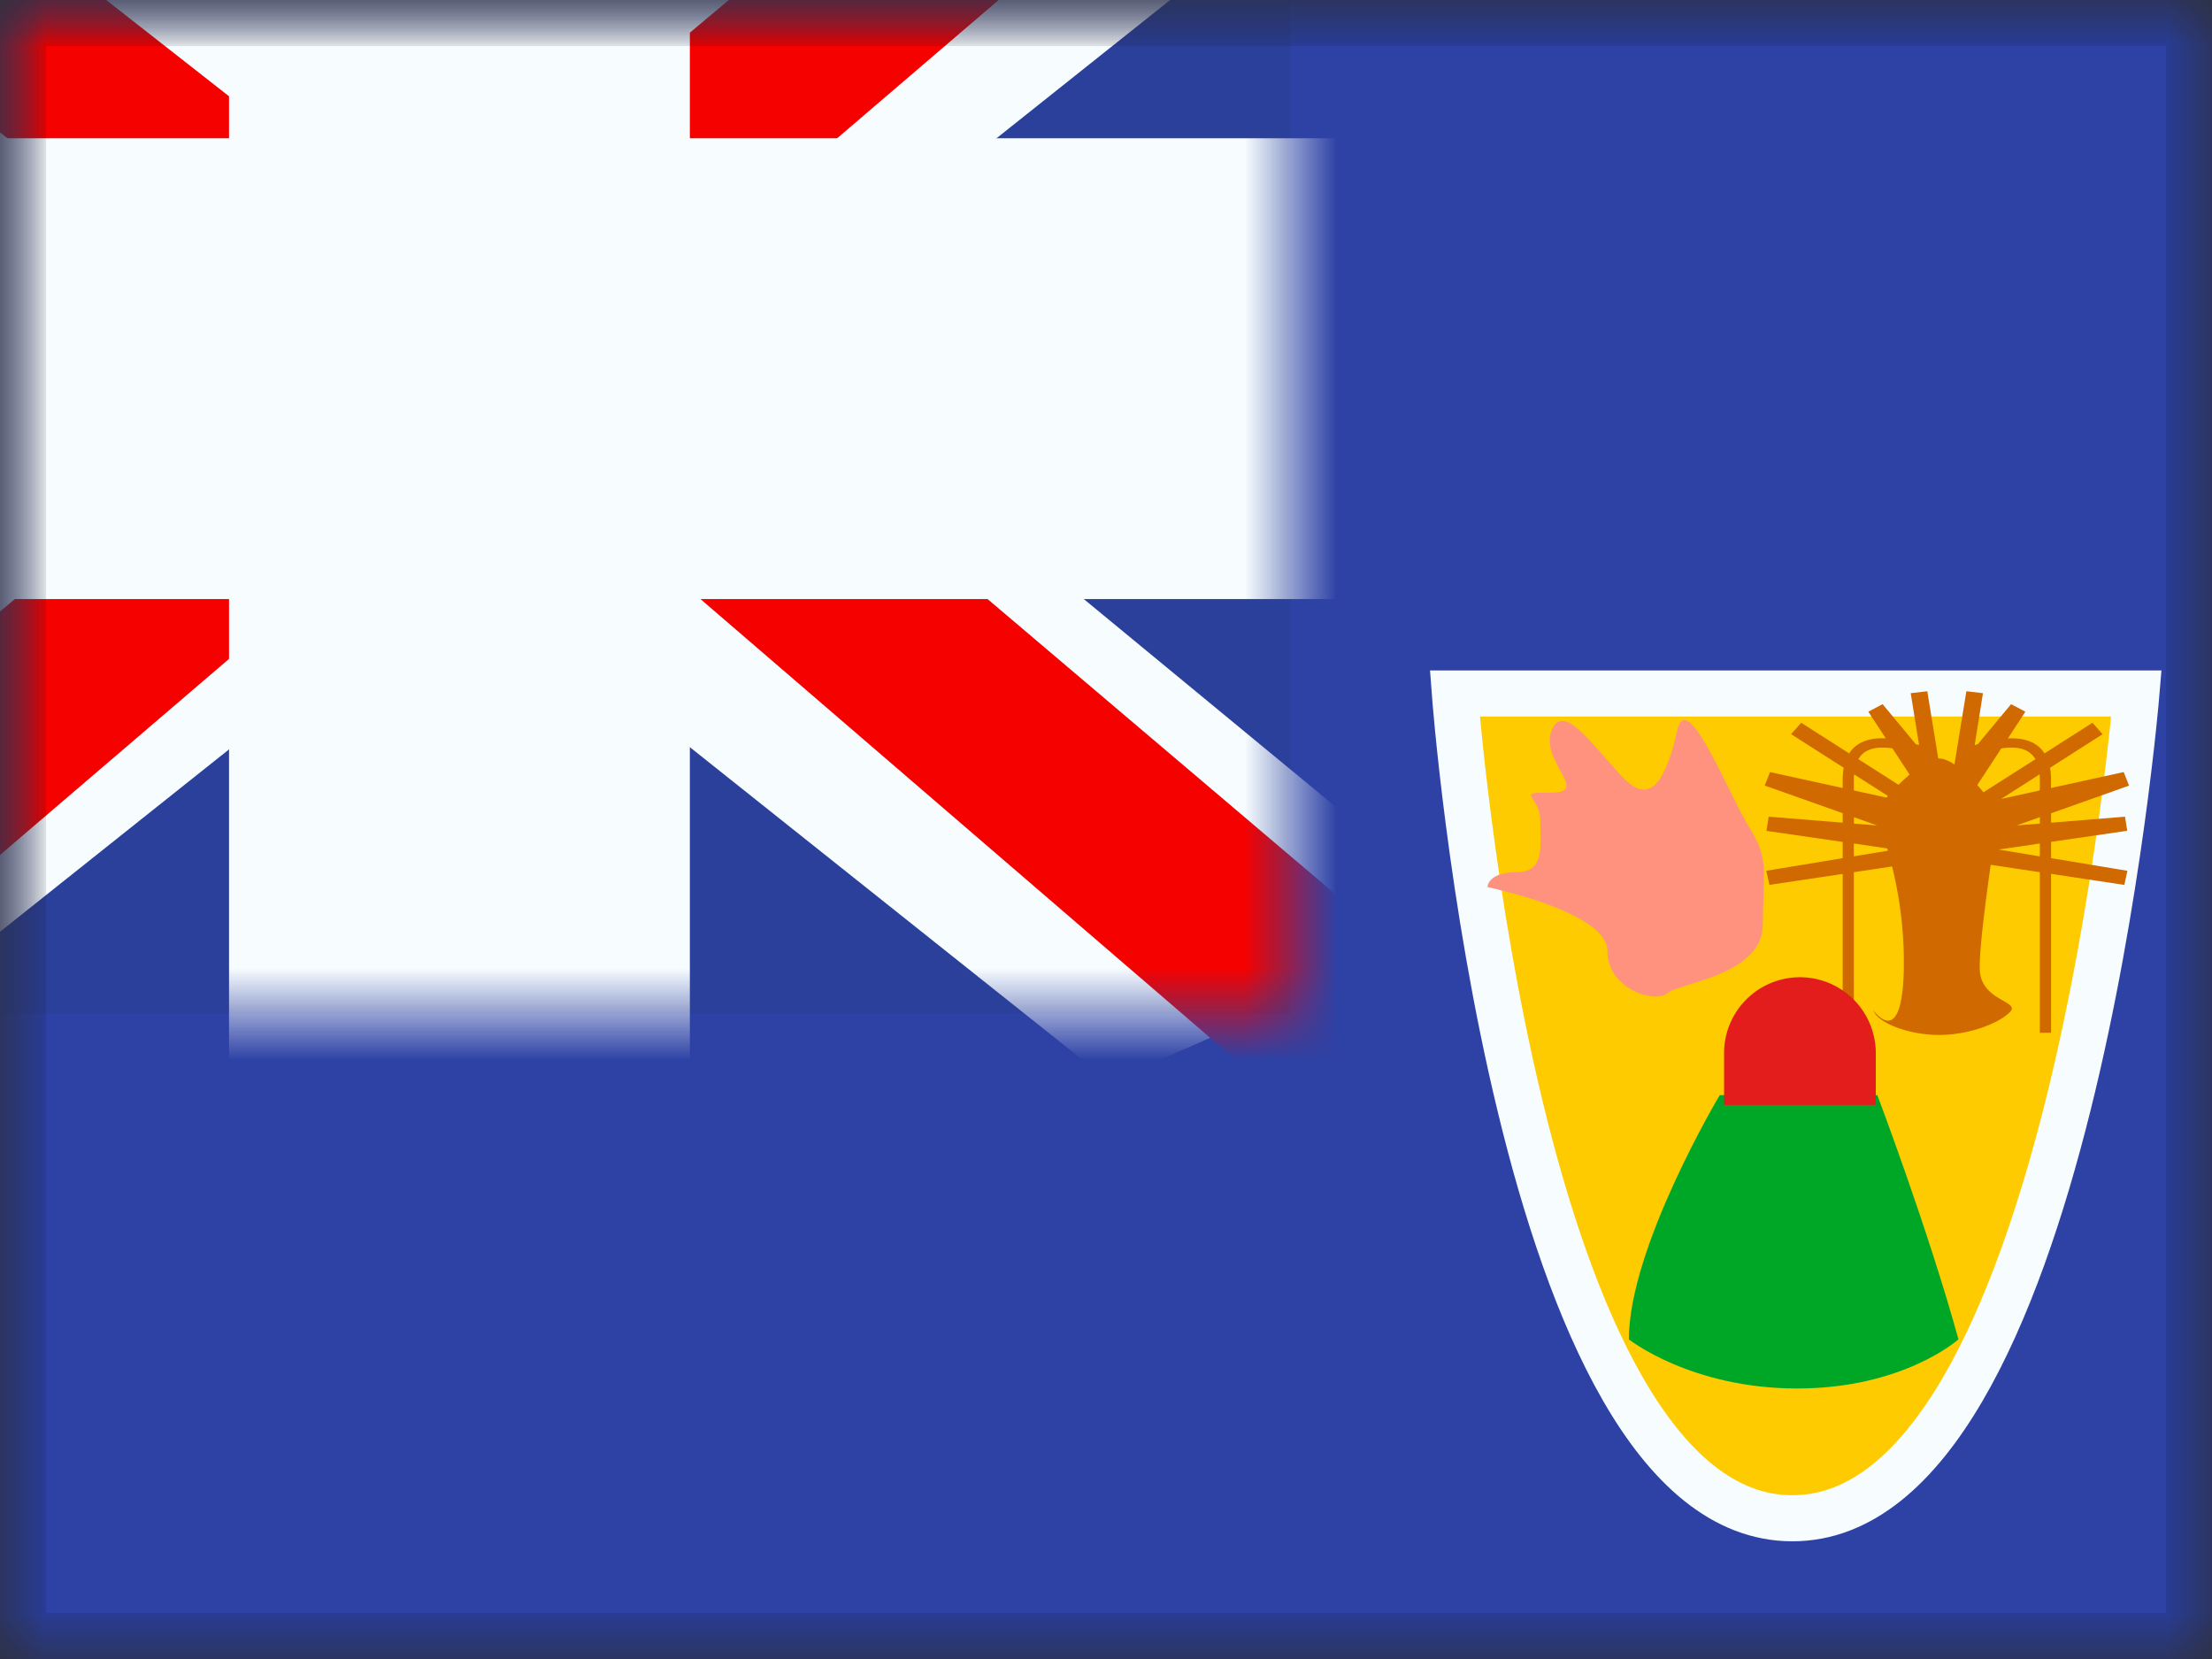<svg xmlns="http://www.w3.org/2000/svg" fill="none" viewBox="0 0 24 18"><rect x="0" y="0" width="24" height="18" fill="#333333" stroke="none"/><g clip-path="url(#a)"><mask id="b" width="24" height="18" x="0" y="0" maskUnits="userSpaceOnUse" style="mask-type:luminance"><path fill="#fff" d="M0 0h24v18H0z"/></mask><g mask="url(#b)"><path fill="#2E42A5" fill-rule="evenodd" d="M0 0v18h24V0H0Z" clip-rule="evenodd"/><mask id="c" width="24" height="18" x="0" y="0" maskUnits="userSpaceOnUse" style="mask-type:luminance"><path fill="#fff" fill-rule="evenodd" d="M0 0v18h24V0H0Z" clip-rule="evenodd"/></mask><g mask="url(#c)"><path fill="#FECA00" fill-rule="evenodd" stroke="#F7FCFF" stroke-width=".5" d="M15.785 7.524s.665 8.949 3.662 8.949c2.996 0 3.733-8.949 3.733-8.949h-7.395Z" clip-rule="evenodd"/><path fill="#CF6900" fill-rule="evenodd" d="m19.433 7.966.11-.124.52.332c.076-.117.21-.172.398-.163l-.19-.289.155-.082.36.434.036.01-.091-.563.18-.021.119.73h.009c.05 0 .108.025.167.064l.129-.794.18.021-.09.564.035-.011.36-.434.155.082-.19.29c.188-.01.323.045.398.162l.52-.332.11.124-.57.364a.727.727 0 0 1 .01.135v.085l.789-.173.058.147-.846.3v.102l.802-.065.024.153-.826.12v.177l.828.137-.033.153-.795-.12v1.725h-.122V9.463l-.533-.08c-.06.422-.128.953-.118 1.145.01.19.15.27.25.328.078.044.13.074.073.128-.127.125-.446.245-.765.245-.32 0-.634-.12-.703-.245-.012-.022-.01-.02 0-.008.051.058.3.344.32-.448a4.34 4.34 0 0 0-.127-1.127l-.415.062v1.742h-.121V9.482l-.795.119-.034-.153.829-.137v-.176l-.827-.12.024-.154.803.065v-.103l-.846-.3.058-.146.788.173v-.085c0-.049.004-.094.011-.135l-.57-.364Zm1.043 1.239.008.025-.37.061v-.139l.362.053Zm.008-.57-.016.019-.354-.078v-.11a.64.64 0 0 1 .003-.064l.367.234Zm.235-.231a2.273 2.273 0 0 0-.12.111l-.436-.278c.061-.106.182-.145.37-.117l.186.284Zm.802.192.563-.359c-.062-.106-.182-.145-.37-.117l-.261.398c.024.026.046.052.068.078Zm.19.073.418-.267c.002.02.003.041.003.063v.111l-.421.093Zm.168.287.253-.09v.07l-.253.02Zm-.194.261.447-.065v.14l-.447-.075Zm-1.57-.35v.069l.252.02-.253-.09Z" clip-rule="evenodd"/><path fill="#00A727" fill-rule="evenodd" d="M18.659 11.882s-.986 1.65-.986 2.65c0 0 .672.533 1.826.533 1.155 0 1.75-.533 1.75-.533-.326-1.185-.88-2.65-.88-2.65h-1.71Z" clip-rule="evenodd"/><path fill="#E31D1C" fill-rule="evenodd" d="M18.706 11.426a.823.823 0 1 1 1.646 0v.563h-1.646v-.563Z" clip-rule="evenodd"/><path fill="#FF927F" fill-rule="evenodd" d="M16.14 9.625s1.3.268 1.3.69c0 .423.523.575.652.461.129-.114 1.035-.194 1.035-.745 0-.55.076-.7-.145-1.05-.22-.35-.679-1.531-.784-1.058-.106.474-.265.825-.559.542-.293-.282-.67-.88-.803-.542-.132.338.42.677 0 .677s-.124.022-.124.308.05.556-.261.556c-.312 0-.312.161-.312.161Z" clip-rule="evenodd"/><path fill="#2B409A" d="M-4-3h18v14H-4z"/><mask id="d" width="18" height="14" x="-4" y="-3" maskUnits="userSpaceOnUse" style="mask-type:luminance"><path fill="#fff" d="M-4-3h18v14H-4z"/></mask><g mask="url(#d)"><path fill="#F7FCFF" d="m-6.004 10 3.96 1.737L14.09-1.11l2.09-2.582-4.236-.58-6.58 5.536-5.297 3.73L-6.004 10Z"/><path fill="#F50100" d="m-5.462 11.217 2.018 1.008L15.429-3.933h-2.834l-18.057 15.15Z"/><path fill="#F7FCFF" d="m16.004 10-3.96 1.737L-4.09-1.11l-2.09-2.582 4.236-.58 6.58 5.536 5.297 3.73L16.004 10Z"/><path fill="#F50100" d="m15.87 10.873-2.019 1.008-8.036-6.918-2.383-.773-9.812-7.874h2.833L6.26 4.004l2.605.926 7.004 5.943Z"/><mask id="e" width="22" height="18" x="-6" y="-5" fill="#000" maskUnits="userSpaceOnUse"><path fill="#fff" d="M-6-5h22v18H-6z"/><path fill-rule="evenodd" d="M5.985-3h-2v6H-4v2h7.985v6h2V5H14V3H5.985v-6Z" clip-rule="evenodd"/></mask><path fill="#F50100" fill-rule="evenodd" d="M5.985-3h-2v6H-4v2h7.985v6h2V5H14V3H5.985v-6Z" clip-rule="evenodd"/><path fill="#F7FCFF" d="M3.985-3v-1.5h-1.5V-3h1.5Zm2 0h1.5v-1.5h-1.5V-3Zm-2 6v1.5h1.5V3h-1.5ZM-4 3V1.5h-1.5V3H-4Zm0 2h-1.5v1.5H-4V5Zm7.985 0h1.5V3.5h-1.5V5Zm0 6h-1.5v1.5h1.5V11Zm2 0v1.5h1.5V11h-1.5Zm0-6V3.5h-1.5V5h1.5ZM14 5v1.5h1.5V5H14Zm0-2h1.5V1.5H14V3ZM5.985 3h-1.5v1.5h1.5V3Zm-2-4.5h2v-3h-2v3Zm1.5 4.5v-6h-3v6h3ZM-4 4.5h7.985v-3H-4v3Zm1.5.5V3h-3v2h3Zm6.485-1.5H-4v3h7.985v-3Zm1.5 7.5V5h-3v6h3Zm.5-1.5h-2v3h2v-3ZM4.485 5v6h3V5h-3ZM14 3.5H5.985v3H14v-3ZM12.5 3v2h3V3h-3ZM5.985 4.5H14v-3H5.985v3ZM4.485-3v6h3v-6h-3Z" mask="url(#e)"/></g></g></g></g><path stroke="#000" stroke-opacity=".1" stroke-width=".5" d="M.25.25h23.5v17.5H.25z"/><defs><clipPath id="a"><path fill="#fff" d="M0 0h24v18H0z"/></clipPath></defs></svg>